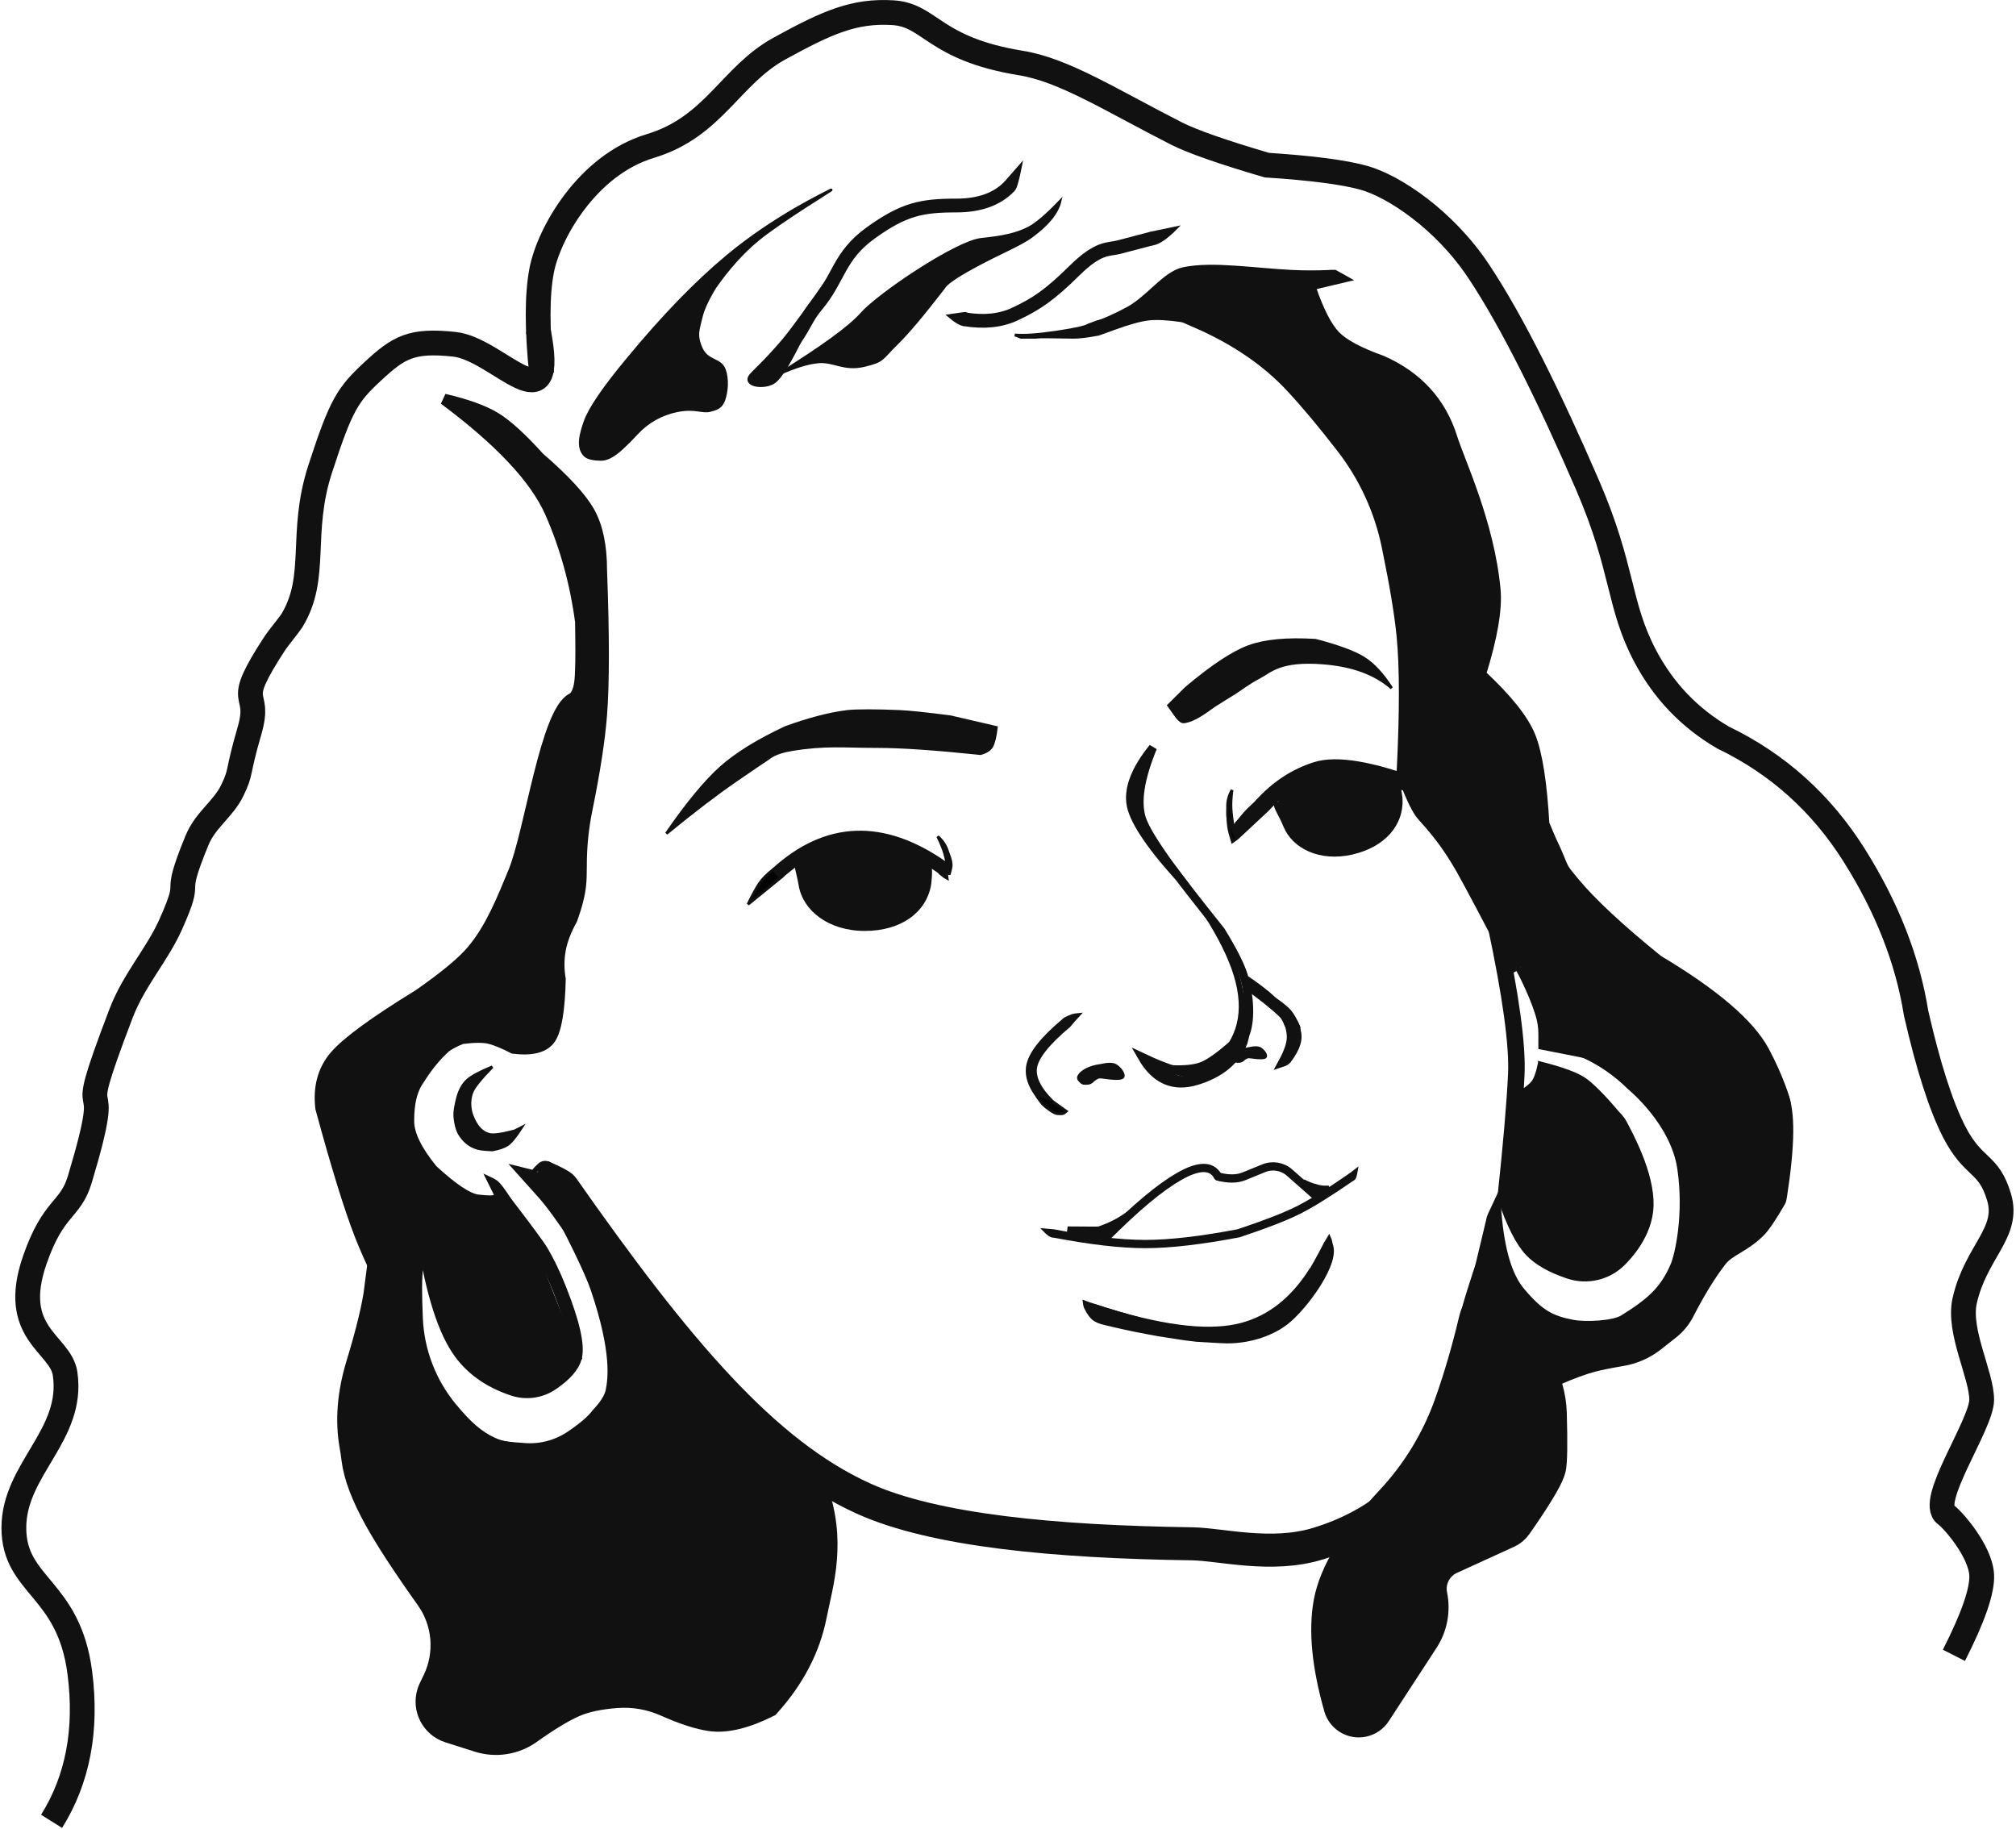 <?xml version="1.0" encoding="UTF-8"?>
<svg width="732px" height="664px" viewBox="0 0 732 664" version="1.1" xmlns="http://www.w3.org/2000/svg" xmlns:xlink="http://www.w3.org/1999/xlink">
    <title>Group</title>
    <g id="Page-1" stroke="none" stroke-width="1" fill="none" fill-rule="evenodd">
        <g id="Artboard" transform="translate(-124, -82)">
            <g id="Group" transform="translate(129.032, 86.507)">
                <path d="M204.468,445.993 C199.07,437.88 194.903,432.18 191.968,428.893 C189.033,425.606 186.846,423.162 185.407,421.561 L189.716,422.628 C189.192,422.591 189.192,422.236 189.716,421.561 C190.115,421.047 190.787,420.345 191.732,419.453 C192.299,418.917 193.154,418.826 193.821,419.229 C194.544,419.665 195.096,420.335 195.385,421.128" id="Line" stroke="#111111" stroke-width="4" fill="#111111" fill-rule="nonzero" stroke-linecap="square"></path>
                <path d="M277.184,312.604 C295.401,296.06 315.314,295.304 336.922,310.336" id="Path" stroke="#111111" stroke-width="5"></path>
                <path d="M308.968,333.493 C322.223,333.493 331.222,326.746 333.019,316.933 C333.086,316.567 333.851,310.841 332.968,309.297 C329.464,303.168 319.125,300.493 308.968,300.493 C300.562,300.493 289.255,302.723 284.968,307.222 C282.496,309.816 283.869,310.441 284.968,316.993 C286.486,326.045 295.713,333.493 308.968,333.493 Z" id="Oval" fill="#111111" fill-rule="nonzero"></path>
                <path d="M482.607,306.283 C494.849,306.283 503.159,299.945 504.819,290.727 C504.881,290.383 505.588,285.004 504.772,283.553 C501.536,277.796 491.988,275.283 482.607,275.283 C474.843,275.283 464.401,277.378 460.442,281.604 C460.374,281.677 459.75,280.239 459.688,280.308 C457.674,282.572 459.457,284.811 460.442,290.783 C461.844,299.287 470.366,306.283 482.607,306.283 Z" id="Oval-Copy" fill="#111111" fill-rule="nonzero" transform="translate(481.966, 290.783) rotate(-13) translate(-481.966, -290.783) "></path>
                <path d="M453.241,288.029 C458.918,281.757 465.482,277.445 472.934,275.093 C480.385,272.742 492.986,274.906 510.737,281.586" id="Path-4" stroke="#111111" stroke-width="6"></path>
                <path d="M377.187,443.266 C390.736,445.873 401.948,447.177 410.823,447.177 C419.698,447.177 430.989,445.873 444.695,443.266 C454.28,440.087 461.47,437.3 466.267,434.903 C471.063,432.506 477.637,428.414 485.989,422.628" id="Path-10" stroke="#111111" stroke-width="3"></path>
                <path d="M394.744,446.686 C395.402,445.971 395.902,445.443 396.243,445.101 C407.619,433.692 416.256,426.545 423.111,422.628 C430.275,418.535 434.966,418.535 437.184,422.628" id="Path-11" stroke="#111111" stroke-width="3"></path>
                <path d="M436.711,423.162 L437.075,422.628 C440.816,423.626 443.968,423.626 446.531,422.628 C448.242,421.962 450.656,420.978 453.773,419.678 C456.951,418.352 460.608,418.956 463.191,421.234 L473.348,430.191 L473.348,430.191" id="Path-12" stroke="#111111" stroke-width="3"></path>
                <path d="M437.048,423.683 C436.599,423.62 436.249,423.263 436.195,422.813 L436.173,422.628 L436.173,422.628 L437.048,423.683 Z" id="Path-13" stroke="#111111"></path>
                <path d="M390.586,469.912 C405.623,474.761 416.868,477.767 424.32,478.93 C431.772,480.093 439.792,480.093 448.38,478.93" id="Path-14" stroke="#111111" stroke-width="3"></path>
                <path d="M448.38,478.93 C453.738,477.585 458.53,474.579 462.757,469.912 C466.983,465.244 471.775,457.666 477.134,447.177" id="Path-15" stroke="#111111" stroke-width="3"></path>
                <path d="M467.908,425.052 C470.305,427.244 472.236,428.341 473.701,428.341 C475.166,428.341 476.422,428.05 477.47,427.468 C476.338,427.491 475.66,427.491 475.435,427.468 C473.308,427.255 472.761,426.931 471.838,426.696 C470.77,426.424 469.459,425.876 467.908,425.052 Z" id="Path-16" stroke="#111111" stroke-width="3"></path>
                <path d="M390.449,444.723 C392.625,444.765 394.057,444.685 394.744,444.481 C395.431,444.277 397.025,443.005 399.527,440.664 C397.786,442.13 396.891,442.883 396.84,442.922 C396.106,443.488 395.757,443.685 395.073,444.003 C394.54,444.25 393.831,444.723 392.083,444.723 C391.876,444.723 391.332,444.723 390.449,444.723 Z" id="Path-17" stroke="#111111"></path>
                <path d="M191.622,422.628 C196.187,424.594 198.731,425.95 199.254,426.696 C240.893,486.073 272.439,523.243 308.487,539.584 C334.214,551.247 378.244,555.316 427.759,556.014 C438.197,556.161 456.475,561.129 473.348,556.014 C485.095,552.453 495.041,546.977 503.185,539.584" id="Path-18" stroke="#111111" stroke-width="12"></path>
                <path d="M281.652,523.223 C288.253,530.835 291.592,534.746 291.669,534.954 C299.152,555.103 293.996,570.465 291.669,582.23 C289.307,594.177 283.54,605.22 274.37,615.356 C265.866,619.61 258.731,621.343 252.964,620.554 C248.583,619.954 243.005,618.15 236.23,615.142 C230.808,612.734 224.874,611.703 218.958,612.142 C212.788,612.599 207.776,613.671 203.923,615.356 C199.771,617.172 194.396,620.424 187.797,625.112 C182.161,629.116 174.972,630.238 168.385,628.141 L157.727,624.75 C151.412,622.74 147.921,615.992 149.931,609.676 C150.104,609.134 150.314,608.606 150.562,608.094 L151.966,605.187 C156.492,595.823 155.554,584.736 149.518,576.266 C141.044,564.373 134.806,554.817 130.804,547.597 C125.956,538.854 123.172,531.435 122.449,525.341 L122.449,525.341 C122.263,523.772 122.031,522.208 121.754,520.653 C120.087,511.309 120.896,501.25 124.18,490.474 C127.767,478.703 129.975,469.532 130.804,462.961 C141.229,482.563 149.309,496.676 155.045,505.299 C158.494,510.484 163.905,517.658 172.438,520.928 C175.079,521.94 179.548,522.618 185.844,522.963 L185.844,522.963 C191.933,523.297 197.965,521.634 203.022,518.226 C207.794,515.011 211.071,512.184 212.854,509.744 C213.033,509.498 217.419,505.299 218.319,500.894 C219.22,496.489 220.727,486.235 212.854,462.961 C210.678,456.529 204.709,444.212 194.946,426.012" id="Path-19" stroke="#111111" stroke-width="7" fill="#111111" fill-rule="nonzero"></path>
                <path d="M180.811,521.67 C175.857,521.311 170.963,519.058 166.13,514.911 C163.915,513.011 161.375,510.323 158.512,506.848 L158.512,506.848 C150.918,497.633 146.529,486.197 146.008,474.268 C145.817,469.878 145.721,466.14 145.721,463.054 C145.721,456.555 146.571,449.092 148.27,440.664 C151.271,461.84 155.608,476.706 161.281,485.262 C165.776,492.043 172.46,496.896 181.331,499.821 L181.331,499.821 C186.038,501.372 191.197,500.655 195.303,497.879 C200.096,494.638 202.908,491.459 203.738,488.343 C204.874,484.08 203.026,475.865 198.196,463.7 C198.139,463.557 198.053,463.342 197.937,463.054 L197.937,463.054 C195.922,458.021 193.817,453.65 191.622,449.941 C190.209,447.553 185.324,441.093 180.811,435.166 C179.147,432.981 178.093,431.672 177.649,431.239" id="Path-20" stroke="#111111" stroke-width="5"></path>
                <path d="M201.628,482.163 L172.616,423.665 C173.436,424.034 174.195,424.462 174.892,424.95 C175.244,425.196 175.09,425.129 175.955,426.012 C176.821,426.894 178.85,429.934 181.31,433.645 C181.552,434.009 179.947,434.192 180.222,434.563 C180.328,434.706 182.831,442.102 182.958,442.278 C185.153,445.322 188.597,444.324 189.804,445.993 C190.635,447.143 189.17,445.449 185.407,440.91 L201.628,482.163 Z" id="Path-21" stroke="#111111" stroke-width="2" fill="#111111" fill-rule="nonzero"></path>
                <path d="M174.892,431.239 C174.233,431.622 172.106,431.613 168.513,431.211 C164.919,430.81 159.398,427.165 151.95,420.276 C146.226,413.255 143.364,407.382 143.364,402.658 C143.364,399.875 143.364,392.787 146.932,387.674 C147.816,386.407 150.839,381.099 156.249,376.095 C157.467,374.969 159.592,373.792 162.625,372.563 C167.269,371.978 170.703,371.978 172.925,372.563 C175.147,373.147 177.979,374.324 181.422,376.095 C188.183,376.906 192.636,375.729 194.78,372.563 C196.924,369.397 198.127,362.222 198.39,351.038 C197.772,347.405 197.772,343.861 198.39,340.406 C199.008,336.95 200.42,333.247 202.625,329.297 C204.352,324.514 205.4,320.413 205.77,316.993 C205.964,315.201 206.056,312.811 206.047,309.825 C206.026,302.986 206.706,296.162 208.077,289.462 C210.904,275.649 212.673,264.181 213.384,255.058 C214.272,243.664 214.272,226.146 213.384,202.503 C213.372,193.743 211.917,186.751 209.018,181.527 C206.119,176.304 200.008,169.661 190.685,161.599 C184.352,154.576 179.088,149.777 174.892,147.2 C170.696,144.623 164.481,142.375 156.249,140.455 C176.512,155.56 189.356,169.251 194.78,181.527 C200.204,193.804 203.867,207.015 205.77,221.161 C205.916,229.543 205.916,235.365 205.77,238.629 C205.678,240.701 205.77,247.555 202.625,249.147 C193.036,254.001 187.467,297.623 181.422,312.181 C177.334,322.025 173.352,332.216 166.561,340.406 C163.061,344.626 156.518,350.072 146.932,356.742 C131.065,366.467 120.963,373.845 116.626,378.876 C112.288,383.906 110.568,390.238 111.466,397.871 C117.161,418.852 121.92,434.234 125.743,444.017 C129.565,453.799 135.439,465.629 143.364,479.507 L148.27,440.664 C151.825,462.116 156.616,477.195 162.642,485.9 C168.669,494.606 177.118,498.653 187.991,498.041 C191.696,497.801 194.707,496.995 197.025,495.625 C199.343,494.255 201.689,491.894 204.063,488.542 L174.892,431.239 Z" id="Path-22" stroke="#111111" stroke-width="4" fill="#111111" fill-rule="nonzero"></path>
                <path d="M184.398,404.804 C182.187,408.215 180.454,410.326 179.199,411.139 C177.945,411.951 176.117,412.574 173.716,413.006 L173.716,413.006 C171.143,412.888 169.382,412.699 168.434,412.437 C164.916,411.467 163.017,409.119 161.882,407.363 C160.96,405.937 160.28,403.357 160.1,400.552 C160.013,399.188 160.377,396.929 161.192,393.777 C161.988,391.047 163.179,388.989 164.767,387.604 C166.354,386.219 169.337,384.633 173.716,382.847 C169.547,387.118 167.101,390.146 166.377,391.933 C164.999,395.334 165.726,398.944 166.377,400.552 C167.113,402.368 168.696,406.366 172.616,407.363 C174.139,407.75 177.213,407.329 181.838,406.098 L184.398,404.804 Z" id="Path-23" stroke="#111111" fill="#111111" fill-rule="nonzero"></path>
                <path d="M480.636,615.502 C476.263,600.129 475.031,587.339 476.939,577.134 C478.961,566.322 486.521,553.896 499.621,539.854 L499.621,539.854 C508.912,529.895 516.071,518.144 520.659,505.32 C524.049,495.845 527.025,485.69 529.589,474.857 C532.355,463.17 540.376,468.451 553.653,490.701 L553.653,490.701 C556.89,496.127 558.685,502.292 558.865,508.608 C559.181,519.72 559.072,526.446 558.539,528.785 C557.92,531.499 554.721,537.104 548.944,545.6 C548.659,546.02 548.23,546.644 547.66,547.474 C547.534,547.656 547.409,547.837 547.282,548.018 L546.142,549.652 C545.274,550.896 544.089,551.884 542.709,552.514 L521.903,562.019 C517.085,564.22 514.425,569.456 515.488,574.645 C516.652,580.325 515.529,586.235 512.363,591.092 L495.033,617.681 C492.621,621.383 487.665,622.427 483.963,620.015 C482.346,618.961 481.165,617.358 480.636,615.502 Z" id="Path-24" stroke="#111111" stroke-width="10" fill="#111111" fill-rule="nonzero"></path>
                <path d="M535.566,445.178 L536.535,438.793 C536.621,438.228 536.787,437.679 537.027,437.162 L538.079,434.903 L538.079,434.903 C538.121,435.465 538.154,435.885 538.176,436.162 C539.281,449.609 542.12,459.075 546.694,464.562 C553.766,473.047 558.08,475.15 565.821,476.654 C570.711,477.605 581.069,477.051 584.584,474.857 C594.128,468.9 599.452,464.566 603.447,455.219 C605.073,451.416 608.483,436.582 605.965,419.558 C603.447,402.535 587.745,389.76 587.474,389.493 C582.107,384.196 576.114,380.118 569.495,377.259 L619.935,383.415 L621.286,383.58 C632.59,384.044 639.561,387.217 642.201,393.1 C644.826,398.952 644.716,411.086 641.87,429.504 L641.87,429.504 C641.848,429.647 641.826,429.79 641.805,429.933 C641.675,430.794 641.522,431.379 641.344,431.685 C638.076,437.337 635.589,441.008 633.882,442.699 C628.219,448.307 622.909,449.417 619.935,453.231 C616.113,458.132 612.125,464.611 607.971,472.667 C606.594,475.338 604.66,477.682 602.299,479.542 L596.819,483.858 C593.132,486.762 588.774,488.693 584.146,489.472 C579.558,490.245 576.064,490.948 573.664,491.581 C570.172,492.502 565.717,494.139 560.297,496.492 C545.418,489.991 535.644,484.137 530.977,478.93 C528.407,476.063 528.03,473.321 528.621,468.82 C528.639,468.685 527.631,471.542 527.656,471.389 C527.897,469.971 529.47,464.825 532.377,455.952 C532.537,455.462 532.678,454.965 532.798,454.464 L536.664,438.32 L536.664,438.32" id="Path-25" stroke="#111111" stroke-width="4" fill="#111111" fill-rule="nonzero"></path>
                <path d="M547.874,393.462 C568.315,395.014 579.98,398.532 582.868,404.017 C585.131,408.314 592.63,421.996 592.373,433.122 C592.137,443.297 584.306,451.095 582.868,452.554 C582.868,452.554 582.868,452.554 582.868,452.554 C578.186,457.307 571.203,458.972 564.88,456.843 C558.792,454.793 554.287,452.254 551.364,449.227 C548.082,445.828 544.861,439.482 541.699,430.191 C543.734,411.146 545.008,396.319 545.523,385.71 C546.037,375.102 543.555,356.954 538.077,331.266" id="Path-26" stroke="#111111" stroke-width="6" fill="#111111" fill-rule="nonzero"></path>
                <path d="M554.109,391.831 C549.396,391.921 547.111,391.921 547.252,391.831 C547.583,391.62 548.145,391.432 548.938,391.267 C552.845,390.452 555.352,386.625 554.538,382.718 C554.44,382.25 554.296,381.793 554.109,381.354 L554.109,381.354 L554.109,381.354 C562.489,383.437 568.091,385.546 570.915,387.681 C573.739,389.815 577.637,393.794 582.607,399.617 L554.109,391.831 Z" id="Path-27" stroke="#111111" fill="#111111" fill-rule="nonzero"></path>
                <path d="M545.352,348.169 C534.786,327.999 528.217,315.644 525.644,311.104 C518.517,298.524 512.316,292.969 510.737,290.783 C508.96,288.322 506.736,283.452 504.067,276.172 C505.172,254.396 505.172,237.811 504.067,226.415 C503.292,218.42 501.477,207.521 498.62,193.72 L498.62,193.72 C495.952,180.829 490.394,168.711 482.363,158.28 C475.597,149.492 469.405,142.079 463.785,136.04 C454.983,126.581 443.588,118.786 429.601,112.654 L470.811,100.128 C473.747,108.629 476.733,114.428 479.767,117.528 C482.802,120.627 488.447,123.641 496.703,126.571 C509.613,132.289 518.085,141.561 522.119,154.386 C524.913,163.269 535.569,185.466 537.812,209.545 C538.475,216.668 536.704,226.945 532.498,240.374 C542.106,249.31 548.135,256.867 550.583,263.046 C553.031,269.225 554.685,279.771 555.543,294.683 C557.01,298.173 557.826,300.089 557.989,300.432 C563.583,312.151 560.639,308.874 566.623,316.053 C572.868,323.547 582.976,332.946 596.946,344.251 C617.36,356.418 630.197,367.421 635.457,377.259 C640.157,386.048 643.32,395.125 643.211,396.639 C643.202,396.759 642.865,395.58 642.201,393.1 L568.925,377.36 C568.613,377.293 568.3,377.228 567.987,377.167 L555.543,374.72 L555.543,374.72 L555.543,370.822 C555.543,368.424 555.184,366.039 554.477,363.747 C553.726,361.313 552.831,358.873 551.792,356.425 C550.206,352.689 548.631,349.412 547.068,346.593" id="Path-28" stroke="#111111" stroke-width="4" fill="#111111" fill-rule="nonzero"></path>
                <path d="M259.089,88.497 C276.229,74.235 294.336,65.725 296.59,64.52 C298.844,63.316 277.84,76.031 269.798,82.774 C264.436,87.269 259.363,92.926 254.578,99.745 C251.868,104.196 250.194,107.829 249.557,110.646 C248.601,114.871 247.385,117.011 249.557,121.934 C251.729,126.856 256.375,125.804 257.869,129.483 C259.362,133.161 258.74,137.872 257.869,140.455 C256.997,143.037 255.707,143.803 252.793,144.52 C249.879,145.236 247.462,143.401 241.334,144.52 C241.177,144.549 241.02,144.578 240.863,144.609 L240.863,144.609 C235.215,145.715 230.068,148.597 226.173,152.835 C224.414,154.749 222.651,156.523 220.883,158.158 C217.909,160.908 215.405,162.276 213.37,162.262 L213.37,162.262 C210.348,162.262 208.345,161.787 207.358,160.835 C204.292,157.879 206.108,152.359 207.358,148.726 C209.009,143.928 214.22,136.273 222.991,125.761 C235.629,110.426 247.662,98.005 259.089,88.497 Z" id="Path-29" stroke="#111111" fill="#111111" fill-rule="nonzero"></path>
                <path d="M422.285,255.816 C423.282,257.073 424.126,257.664 424.816,257.587 C428.567,257.172 432.716,253.912 436.007,251.607 C436.527,251.243 442.932,247.288 443.587,246.875 C445.113,245.911 448.244,243.459 452.175,241.416 C456.204,239.322 459.66,234.923 475.536,236.212 C486.12,237.071 494.36,240.106 500.256,245.318 C496.998,240.246 493.64,236.625 490.182,234.455 C486.724,232.285 480.862,230.122 472.597,227.964 C462.25,227.344 454.178,228.105 448.38,230.248 C442.581,232.39 434.999,237.414 425.632,245.318 L419.288,251.607 L422.285,255.816 Z" id="Path-30" stroke="#111111" fill="#111111" fill-rule="nonzero"></path>
                <path d="M356.739,259.62 L340.103,255.749 C331.42,254.618 325.247,253.971 321.583,253.808 C313.372,253.444 305.725,253.444 302.667,253.808 C296.313,254.565 288.838,256.503 280.242,259.62 C270.168,264.329 262.338,269.168 256.752,274.135 C251.165,279.103 244.56,287.101 236.935,298.128 C246.744,290.085 255.203,283.626 262.313,278.75 C267.359,275.29 272.749,271.605 273.578,271.098 C274.501,270.535 276.008,268.738 282.468,267.672 C294.732,265.647 301.002,266.543 313.698,266.543 C322.163,266.543 334.6,267.398 351.011,269.108 C352.988,268.575 354.331,267.72 355.042,266.543 C355.753,265.366 356.318,263.059 356.739,259.62 Z" id="Path-31" stroke="#111111" fill="#111111" fill-rule="nonzero"></path>
                <path d="M444.749,296.416 C443.381,295.252 442.568,294.476 442.31,294.089 C441.148,292.35 440.87,290.197 440.452,288.783 C439.894,286.897 439.894,284.836 440.452,282.6 C440.799,285.234 441.26,287.424 441.833,289.169 C442.406,290.914 443.378,293.33 444.749,296.416 Z" id="Path-32" stroke="#111111" fill="#040404" fill-rule="nonzero" transform="translate(442.391, 289.508) rotate(15) translate(-442.391, -289.508) "></path>
                <path d="M340.068,312.915 C338.701,311.75 337.888,310.974 337.629,310.587 C336.467,308.848 336.189,306.695 335.771,305.281 C335.213,303.395 335.213,301.334 335.771,299.098 C336.119,301.733 336.579,303.922 337.152,305.667 C337.725,307.412 338.697,309.828 340.068,312.915 Z" id="Path-32-Copy" stroke="#111111" fill="#111111" fill-rule="nonzero" transform="translate(337.71, 306.006) scale(-1, 1) rotate(34) translate(-337.71, -306.006) "></path>
                <path d="M455.139,289.646 L444.607,299.457 C442.718,296.817 441.979,295.363 442.391,295.093 C442.646,294.925 442.242,294.897 443.127,295.093 C443.224,295.114 444.775,293.383 444.849,293.292 C446.121,291.746 446.969,290.437 450.579,287.177 C450.641,287.121 451.018,286.731 451.71,286.006" id="Path-33" stroke="#111111" fill="#111111" fill-rule="nonzero"></path>
                <path d="M336.084,309.213 C335.201,310.625 335.361,311.811 336.562,312.773 C337.764,313.735 338.54,314.297 338.89,314.458 L338.099,308.456" id="Path-2" stroke="#111111" fill="#111111" fill-rule="nonzero"></path>
                <path d="M443.927,300.036 L443.041,300.689 L442.443,301.099 C441.723,298.752 441.274,297.009 441.095,295.869 C440.916,294.729 440.822,293.515 440.813,292.226 L443.927,300.036 Z" id="Path-3" stroke="#111111" fill="#040404" fill-rule="nonzero"></path>
                <path d="M278.437,314.172 L266.577,323.82 C268.313,320.278 269.719,317.725 270.795,316.16 C271.871,314.595 273.495,312.952 275.666,311.231 L278.437,314.172 Z" id="Path-34" stroke="#111111" fill="#040404" fill-rule="nonzero"></path>
                <path d="M553.686,382.487 C553.183,384.761 552.603,386.491 551.947,387.678 C551.292,388.865 549.724,390.249 547.246,391.831 L558.01,390.485 L553.686,382.487 Z" id="Path-35" stroke="#111111" fill="#111111" fill-rule="nonzero"></path>
                <path d="M447.207,370.966 L446.457,373.915 C443.746,380.612 438.128,385.276 429.601,387.908 C421.075,390.54 414.397,387.644 409.568,379.222 C411.342,380.057 412.649,380.658 413.488,381.025 C421.45,384.506 427.484,385.952 431.588,385.364 C438.718,384.342 443.89,376.536 446.457,372.456 C449.023,368.375 449.338,358.842 446.457,349.465 C445.353,345.875 442.643,340.551 438.325,333.493 C429.294,322.176 423.244,314.404 420.175,310.177 C414.203,301.951 410.667,296.135 409.568,292.732 C407.622,286.704 408.96,278.098 413.582,266.913 C407.428,274.527 404.712,281.223 405.434,287.001 C406.155,292.78 412.01,301.769 422.998,313.97 C417.128,306.116 412.932,300.115 410.409,295.969 C407.886,291.822 406.614,288.833 406.591,287.001 L409.568,277.148" id="Path-5" stroke="#111111" stroke-width="3"></path>
                <path d="M414.073,382.298 C417.269,384.827 419.799,386.442 421.661,387.146 C423.524,387.849 425.274,387.849 426.911,387.146" id="Path-6" stroke="#111111" stroke-width="3"></path>
                <path d="M461.709,364.643 C463.039,367.244 463.704,369.724 463.704,372.082 C463.704,374.44 462.654,377.531 460.556,381.355 C461.445,381.062 462.078,380.666 462.456,380.166 C465.692,375.888 466.748,372.379 465.625,369.64 C464.305,366.421 458.434,361.024 448.012,353.448 L447.321,352.468" id="Path-7" stroke="#111111" stroke-width="3"></path>
                <path d="M376.276,396.647 C371.104,391.598 368.858,386.998 369.536,382.847 C370.215,378.695 374.42,373.383 382.151,366.911" id="Path-8" stroke="#111111" stroke-width="4"></path>
                <path d="M426.494,386.633 C429.533,386.233 431.457,385.832 432.266,385.432 C439.302,381.948 441.921,377.993 443.927,374.796 C446.28,371.048 447.412,363.605 447.321,352.468" id="Path-9" stroke="#111111" stroke-width="2"></path>
                <path d="M377.187,395.422 L382.151,398.991 C381.643,399.45 381.2,399.726 380.822,399.817 C380.269,399.952 379.07,399.842 378.772,399.817 C377.463,399.707 374.187,397.038 373.547,396.371 C373.29,396.102 372.586,395.123 371.433,393.432" id="Path-36" stroke="#111111" fill="#040404" fill-rule="nonzero"></path>
                <path d="M381.241,366.023 C381.024,365.925 381.066,365.801 381.366,365.653 C381.508,365.582 382.143,365.274 381.918,365.363 C380.255,366.023 383.213,364.542 384.378,364.176 C384.862,364.024 385.701,363.893 386.896,363.782 C385.241,365.569 384.155,366.799 383.64,367.472 C383.125,368.145 382.923,368.234 383.033,367.74 L381.241,366.023 Z" id="Path-38" stroke="#111111" fill="#111111" fill-rule="nonzero"></path>
                <path d="M410.798,298.128 C428.853,319.124 439.896,336.25 443.927,349.505 C447.959,362.76 445.353,373.377 436.11,381.354 C432.644,383.578 430.034,384.788 428.281,384.986 C426.527,385.183 423.931,384.767 420.492,383.738" id="Path-39" stroke="#111111" stroke-width="2"></path>
                <path d="M420.492,383.738 C425.319,383.944 429.018,383.527 431.588,382.487 C434.158,381.447 437.722,378.926 442.28,374.922" id="Path-40" stroke="#111111" stroke-width="3"></path>
                <path d="M391.982,387.673 C391.367,388.456 390.549,388.848 389.531,388.848 C388.003,388.848 388.003,388.848 386.896,387.673 C385.79,386.499 387.463,384.86 389.531,383.789 C390.909,383.075 392.646,382.578 394.744,382.298 C397.181,381.729 398.929,381.729 399.99,382.298 C401.58,383.152 403.513,385.74 402.592,386.633 C401.979,387.228 399.621,387.228 395.52,386.633 C394.773,386.5 394.174,386.5 393.721,386.633 C393.268,386.766 392.689,387.113 391.982,387.673 Z" id="Path-41" stroke="#111111" fill="#111111" fill-rule="nonzero"></path>
                <path d="M446.551,380.03 C446.097,380.591 445.495,380.871 444.745,380.871 C443.619,380.871 443.619,380.871 442.803,380.03 C441.988,379.188 443.222,378.014 444.745,377.246 C445.76,376.734 447.04,376.378 448.585,376.177 C450.381,375.769 451.67,375.769 452.451,376.177 C453.622,376.789 455.047,378.644 454.369,379.284 C453.916,379.711 452.179,379.711 449.158,379.284 C448.607,379.189 448.165,379.189 447.832,379.284 C447.498,379.379 447.071,379.628 446.551,380.03 Z" id="Path-41-Copy" stroke="#111111" fill="#111111" fill-rule="nonzero"></path>
                <path d="M446.468,349.993 C451.046,353.08 454.453,355.654 456.69,357.717 C458.927,359.779 461.352,362.513 463.964,365.918" id="Line-2" stroke="#111111" stroke-width="2" stroke-linecap="square"></path>
                <path d="M466.753,369.55 C466.668,368.367 466.081,367.046 464.993,365.588 C463.904,364.131 462.154,362.293 459.742,360.076 L466.753,369.55 Z" id="Path-42" stroke="#111111"></path>
                <path d="M461.962,367.998 C461.375,366.302 460.635,364.982 459.742,364.037 C458.849,363.092 457.341,361.771 455.216,360.076" id="Path-43" stroke="#111111"></path>
                <path d="M457.571,357.956 C460.25,359.757 462.142,361.28 463.247,362.525 C464.353,363.769 465.521,365.839 466.753,368.734" id="Path-44" stroke="#111111"></path>
                <path d="M390.225,470.86 C390.007,470.814 389.418,470.752 389.223,470.524 C388.971,470.23 388.762,469.423 388.596,468.104 L391.034,469.011 C391.134,470.379 390.864,470.996 390.225,470.86 Z" id="Path-45" stroke="#111111" fill="#111111" fill-rule="nonzero"></path>
                <path d="M477.888,447.756 C477.249,447.62 476.706,446.701 476.26,444.999 L478.698,445.906 C478.797,447.275 478.527,447.892 477.888,447.756 Z" id="Path-45-Copy" stroke="#111111" fill="#111111" fill-rule="nonzero" transform="translate(477.489, 446.387) scale(-1, 1) rotate(39) translate(-477.489, -446.387) "></path>
                <path d="M391.581,470.243 C393.668,470.946 395.026,471.395 395.656,471.591 C420.442,479.27 435.677,479.934 445.764,477.322 C456.236,474.61 464.922,467.762 471.821,456.778" id="Path-46" stroke="#111111" stroke-width="3"></path>
                <path d="M390.586,469.912 C390.825,470.346 391.07,470.825 391.282,471.172 C393.093,474.143 394.215,474.086 400.18,475.505 C404.62,476.561 409.882,477.627 415.964,478.703 C419.099,479.169 421.446,479.536 423.004,479.802 C424.562,480.068 426.74,480.354 429.538,480.658 C435.734,481.054 439.382,481.252 440.482,481.252 C449.801,481.252 457.112,477.887 461.085,474.857 C468.062,469.535 480.295,452.55 476.638,447.177" id="Path-47" stroke="#111111" stroke-width="4"></path>
                <path d="M377.187,444.265 C376.528,444.341 375.449,443.587 373.951,442.004 L377.187,442.285 C377.846,443.529 377.846,444.189 377.187,444.265 Z" id="Path-48" stroke="#111111" fill="#111111" fill-rule="nonzero"></path>
                <path d="M382.606,442.285 C387.998,443.595 391.861,443.733 394.196,442.699 C396.53,441.665 399.467,440.219 403.004,438.361 L400.886,440.197 C398.08,441.433 396.114,442.129 394.988,442.285 C394.433,442.362 390.306,442.362 382.606,442.285 Z" id="Path-49" stroke="#111111" stroke-width="3"></path>
                <path d="M393.228,441.557 C396.016,440.564 398.134,439.689 399.582,438.931 C401.031,438.172 403.149,436.83 405.936,434.903" id="Path-50" stroke="#111111"></path>
                <path d="M485.275,421.909 L487.529,420.166 C487.215,422.1 486.91,423.181 486.614,423.409 C486.318,423.638 485.872,423.138 485.275,421.909 Z" id="Path-51" stroke="#111111" fill="#111111" fill-rule="nonzero"></path>
                <path d="M272.263,130.912 C268.869,134.377 270.439,132.855 276.974,126.345 C286.776,116.581 286.31,112.514 291.406,106.456 C299.679,96.621 299.382,88.451 311.263,79.951 C323.144,71.45 329.563,70.115 342.199,70.115 C350.624,70.115 357.048,67.803 361.472,63.18" id="Path-52" stroke="#111111" stroke-width="5"></path>
                <path d="M360.176,61.635 L365.608,55.451 C364.583,60.652 363.752,63.615 363.117,64.339 C362.481,65.062 361.501,64.161 360.176,61.635 Z" id="Path-53" stroke="#111111" fill="#111111" fill-rule="nonzero"></path>
                <path d="M267.195,132.198 C265.183,135.703 272.866,136.587 276.209,134.108 C278.438,132.456 281.824,126.939 286.367,117.557 L297.711,93.792 C288.656,106.913 282.444,115.452 279.075,119.408 C272.246,127.426 267.966,130.856 267.195,132.198 Z" id="Path-54" stroke="#111111" fill="#111111" fill-rule="nonzero"></path>
                <path d="M337.668,99.914 C338.361,98.508 341.832,96.08 348.081,92.631 C357.455,87.457 365.124,84.523 369.467,81.341 C375.389,77.001 378.847,72.758 379.84,68.61 C375.053,73.6 371.303,76.805 368.592,78.225 C362.303,81.519 354.733,81.945 351.029,82.434 C341.882,83.64 314.052,102.337 307.774,109.462 C303.588,114.212 293.646,121.464 277.948,131.218 C283.55,128.692 288.233,127.245 291.997,126.877 C297.645,126.325 301.289,129.932 308.627,128.22 C315.965,126.507 314.784,125.858 320.583,120.205 C324.45,116.436 330.145,109.673 337.668,99.914 Z" id="Path-55" stroke="#111111" fill="#111111" fill-rule="nonzero"></path>
                <path d="M345.208,111.417 C352.197,112.574 358.271,111.951 363.43,109.549 C371.168,105.946 376.105,102.621 385.053,93.792 C394,84.964 397.383,86.234 401.145,85.242 C403.788,84.545 407.769,83.502 413.088,82.112" id="Path-56" stroke="#111111" stroke-width="5"></path>
                <path d="M345.208,113.42 C343.93,113.42 342.002,112.312 339.425,110.096 C342.928,109.576 344.856,109.305 345.208,109.283 C345.56,109.261 345.863,109.391 346.116,109.674" id="Path-57" stroke="#111111" fill="#111111" fill-rule="nonzero"></path>
                <path d="M413.748,84.043 C415.822,83.689 418.623,81.729 422.151,78.161 L412.754,80.122 C411.343,83.089 411.674,84.396 413.748,84.043 Z" id="Path-58" stroke="#111111" fill="#111111" fill-rule="nonzero"></path>
                <path d="M365.608,117.949 C366.39,117.873 366.974,117.816 367.359,117.778 C367.859,117.728 368.356,117.678 368.848,117.627 C383.652,116.105 394.732,114.223 402.088,111.981 C413.912,108.377 415.7,99.526 427.93,97.047 C436.083,95.394 450.851,95.694 472.235,97.949 L424.275,111.981 C418.968,111.205 414.842,110.995 411.897,111.35 C408.952,111.705 404.952,112.807 399.896,114.656 L393.861,116.833 C389.726,117.623 386.606,117.995 384.5,117.949 C379.261,117.835 372.963,117.778 365.608,117.778" id="Path-59" stroke="#111111" fill="#111111" fill-rule="nonzero"></path>
                <path d="M478.192,95.998 C473.352,96.228 468.588,96.228 463.9,95.998 C450.246,95.326 435.28,92.857 425.11,94.954 C418.835,96.249 412.964,105.141 405.157,109.28 C399.953,112.04 395.962,113.782 393.184,114.506" id="Path-60" stroke="#111111" stroke-width="5"></path>
                <path d="M474.398,97.619 C473.723,95.947 473.002,96.783 472.235,100.128 L485.273,97.047 L479.769,93.967 C479.002,93.967 478.531,93.967 478.354,93.967 C478.177,93.967 477.993,94.02 477.801,94.126" id="Path-61" stroke="#111111" fill="#111111" fill-rule="nonzero"></path>
                <path d="M396.292,112.253 C398.664,112.432 397.449,113.062 392.645,114.142 C387.842,115.221 380.605,116.492 370.934,117.953 L365.608,117.953 L363.446,117.097 C366.674,117.421 371.678,117.084 378.458,116.085 C385.237,115.086 389.173,114.211 390.264,113.46 C391.522,112.992 392.316,112.699 392.645,112.581 C392.974,112.464 394.19,112.165 396.292,111.685" id="Path-62" stroke="#111111" fill="#111111" fill-rule="nonzero"></path>
                <path d="M191.622,131.218 C189.947,115.152 189.947,102.676 191.622,93.792 C194.135,80.467 208.042,55.451 231.095,48.511 C254.149,41.572 260.159,22.929 277.948,13.141 C295.738,3.354 305.291,-0.701 319.088,0.098 C332.885,0.897 333.748,13.178 365.608,18.367 C381.362,20.932 397.885,31.615 422.151,43.975 C427.785,46.844 438.715,50.67 454.941,55.451 C471.154,56.504 482.865,58.026 490.075,60.015 C500.889,63 519.256,75.098 531.744,93.792 C544.231,112.487 558.044,140.785 571.342,171.487 C584.639,202.189 582.404,214.951 592.379,233.79 C599.03,246.349 608.441,256.181 620.615,263.287 C640.418,272.825 656.281,287.064 668.205,306.006 C680.129,324.948 687.624,344.061 690.692,363.345 C695.103,382.646 699.681,396.945 704.424,406.243 C711.54,420.189 716.995,417.245 720.83,430.191 C724.666,443.137 712.386,449.885 708.338,467.741 C705.816,478.864 714.508,494.678 714.508,503.709 C714.508,512.74 694.722,540.757 701.53,545.473 C703.844,547.076 714.053,558.518 714.508,567.332 C714.8,572.98 711.439,582.705 704.424,596.508" id="Path-63" stroke="#111111" stroke-width="9"></path>
                <path d="M13.696,656.781 C23.201,641.578 26.622,623.61 23.958,602.877 C19.962,571.777 1.42108547e-14,571.476 1.42108547e-14,550.189 C1.42108547e-14,528.902 21.916,516.561 18.6,494.232 C16.96,483.189 -1.725,479.817 7.617,452.914 C14.446,433.25 20.481,435.231 23.958,423.665 C38.408,375.594 19.473,414.286 38.963,363.345 C43.57,351.303 52.12,341.991 56.943,331.153 C65.722,311.427 56.713,324.396 66.467,300.686 C69.632,292.992 76.033,289.301 79.334,282.431 C82.815,275.188 80.847,276.995 85.545,260.861 C90.242,244.728 78.705,253.541 94.97,228.73 C95.676,227.652 100.281,221.926 100.955,220.817 C110.625,204.905 103.588,189.218 111.235,165.733 C118.881,142.248 121.196,138.763 130.465,130.184 C139.734,121.604 144.343,118.788 160.088,120.513 C175.832,122.239 197.589,151.818 190.366,115.161" id="Path-64" stroke="#111111" stroke-width="9"></path>
            </g>
        </g>
    </g>
</svg>